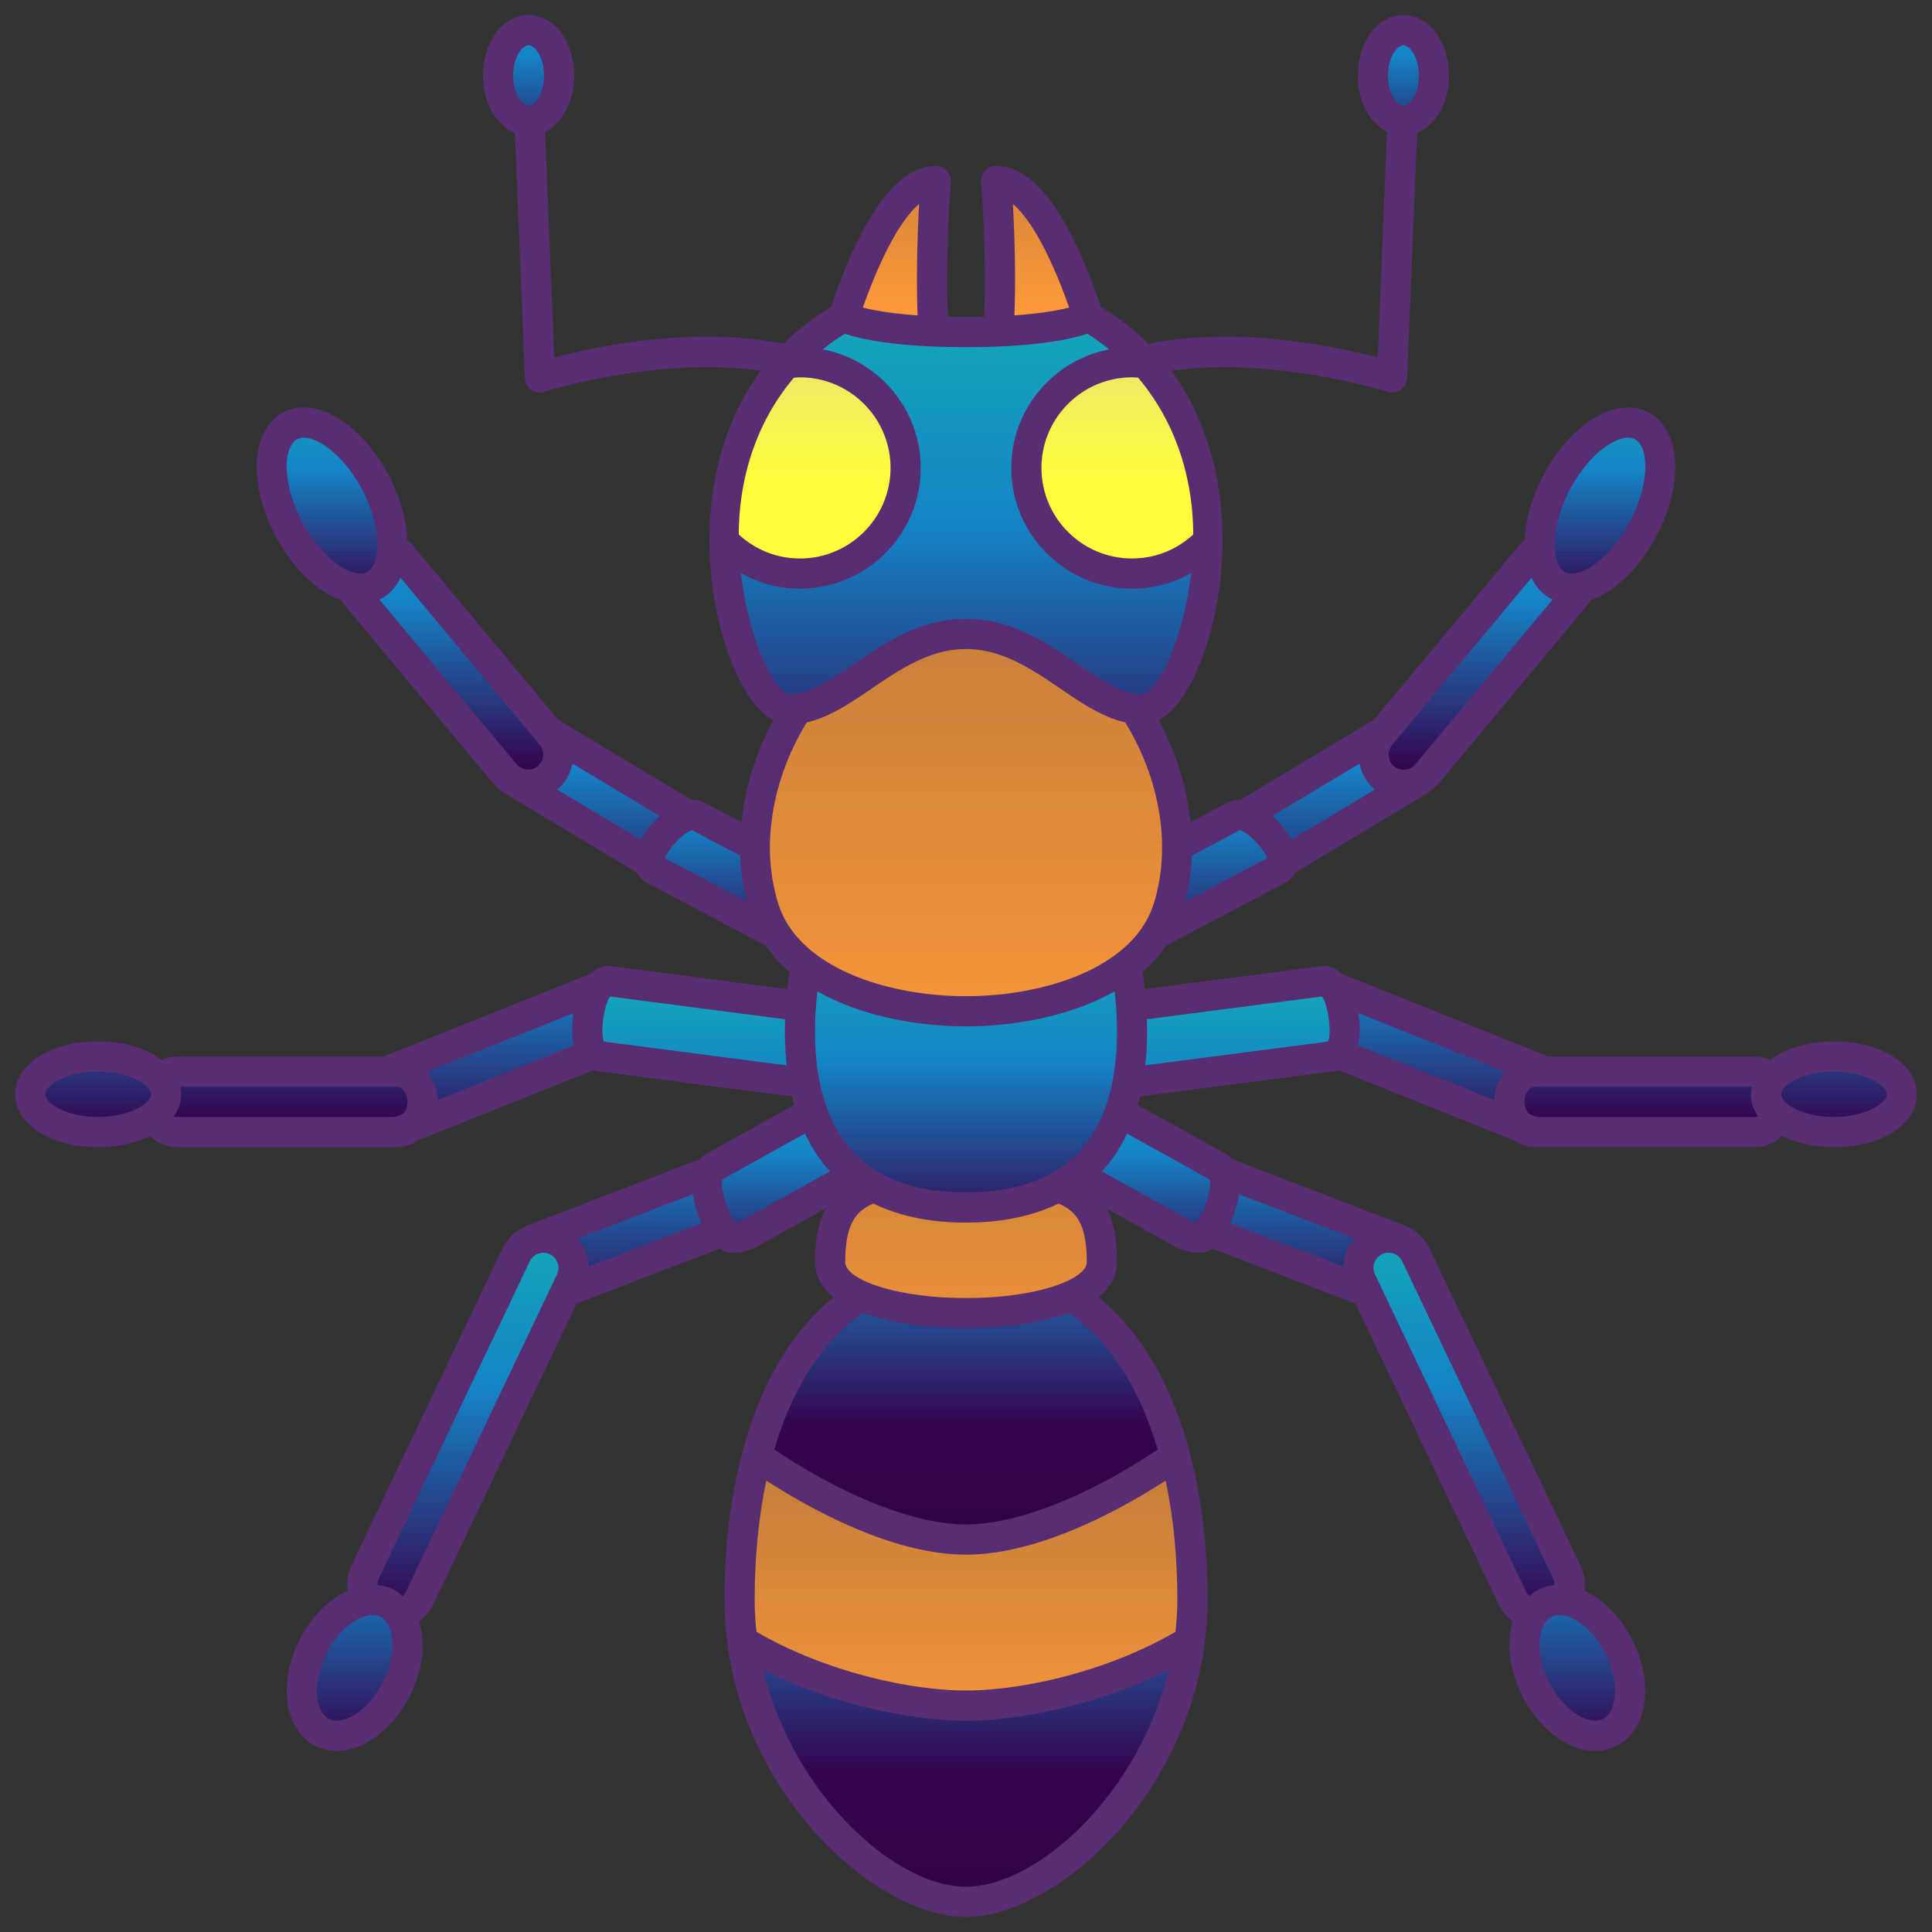 <svg xmlns="http://www.w3.org/2000/svg" viewBox="0 0 128 128" id="Ant"><rect x="0" y="0" width="128" height="128" fill="#333333" stroke="none"/><linearGradient id="a" x1="88" x2="88" y1="30.995" y2="69.054" gradientUnits="userSpaceOnUse"><stop offset="0" stop-color="#ff2020" class="stopColora34f31 svgShape"></stop><stop offset=".177" stop-color="#14c5af" class="stopColor8d4026 svgShape"></stop><stop offset=".522" stop-color="#1483c5" class="stopColor672712 svgShape"></stop><stop offset=".8" stop-color="#350650" class="stopColor501706 svgShape"></stop><stop offset=".974" stop-color="#2e0247" class="stopColor471102 svgShape"></stop></linearGradient><path fill="url(#a)" d="M83.002 58c.35 0 .705-.092 1.027-.285l10-6a2 2 0 0 0-2.058-3.43l-10 6A2 2 0 0 0 83.002 58z"></path><linearGradient id="b" x1="40" x2="40" y1="30.995" y2="69.054" gradientUnits="userSpaceOnUse"><stop offset="0" stop-color="#ff2020" class="stopColora34f31 svgShape"></stop><stop offset=".177" stop-color="#14c5af" class="stopColor8d4026 svgShape"></stop><stop offset=".522" stop-color="#1483c5" class="stopColor672712 svgShape"></stop><stop offset=".8" stop-color="#350650" class="stopColor501706 svgShape"></stop><stop offset=".974" stop-color="#2e0247" class="stopColor471102 svgShape"></stop></linearGradient><path fill="url(#b)" d="M44.998 58c-.35 0-.705-.092-1.027-.285l-10-6a2 2 0 0 1 2.058-3.43l10 6A2 2 0 0 1 44.998 58z"></path><linearGradient id="c" x1="30" x2="30" y1="19.302" y2="58.651" gradientUnits="userSpaceOnUse"><stop offset="0" stop-color="#ff2020" class="stopColora34f31 svgShape"></stop><stop offset=".177" stop-color="#14c5af" class="stopColor8d4026 svgShape"></stop><stop offset=".522" stop-color="#1483c5" class="stopColor672712 svgShape"></stop><stop offset=".8" stop-color="#350650" class="stopColor501706 svgShape"></stop><stop offset=".974" stop-color="#2e0247" class="stopColor471102 svgShape"></stop></linearGradient><path fill="url(#c)" d="M35.001 52a1.997 1.997 0 0 1-1.538-.72l-10-12a2 2 0 1 1 3.073-2.56l10 12A2 2 0 0 1 35.001 52z"></path><linearGradient id="d" x1="42.5" x2="42.5" y1="57.5" y2="94.864" gradientUnits="userSpaceOnUse"><stop offset="0" stop-color="#ff2020" class="stopColora34f31 svgShape"></stop><stop offset=".177" stop-color="#14c5af" class="stopColor8d4026 svgShape"></stop><stop offset=".522" stop-color="#1483c5" class="stopColor672712 svgShape"></stop><stop offset=".8" stop-color="#350650" class="stopColor501706 svgShape"></stop><stop offset=".974" stop-color="#2e0247" class="stopColor471102 svgShape"></stop></linearGradient><path fill="url(#d)" d="M36 86.001a2 2 0 0 1-.718-3.867l13-5a1.999 1.999 0 1 1 1.435 3.732l-13 5a1.984 1.984 0 0 1-.717.135z"></path><linearGradient id="e" x1="33.5" x2="33.5" y1="46.4" y2="83.01" gradientUnits="userSpaceOnUse"><stop offset="0" stop-color="#ff2020" class="stopColora34f31 svgShape"></stop><stop offset=".177" stop-color="#14c5af" class="stopColor8d4026 svgShape"></stop><stop offset=".522" stop-color="#1483c5" class="stopColor672712 svgShape"></stop><stop offset=".8" stop-color="#350650" class="stopColor501706 svgShape"></stop><stop offset=".974" stop-color="#2e0247" class="stopColor471102 svgShape"></stop></linearGradient><path fill="url(#e)" d="M26 75.001a2.003 2.003 0 0 1-.743-3.859l15-6a2.006 2.006 0 0 1 2.6 1.114 2.002 2.002 0 0 1-1.114 2.601l-15 6a2.007 2.007 0 0 1-.743.144z"></path><linearGradient id="f" x1="48.457" x2="48.457" y1="53.638" y2="88.417" gradientUnits="userSpaceOnUse"><stop offset="0" stop-color="#ff2020" class="stopColora34f31 svgShape"></stop><stop offset=".177" stop-color="#14c5af" class="stopColor8d4026 svgShape"></stop><stop offset=".522" stop-color="#1483c5" class="stopColor672712 svgShape"></stop><stop offset=".8" stop-color="#350650" class="stopColor501706 svgShape"></stop><stop offset=".974" stop-color="#2e0247" class="stopColor471102 svgShape"></stop></linearGradient><path fill="url(#f)" d="M55.436 72a2.64 2.64 0 0 1-.342-.022L39.69 69.974c-1.405-.183-.73-5.146.679-4.969l15.403 2.005c1.405.183 2.393 1.444 2.205 2.815-.172 1.26-1.274 2.175-2.541 2.175z"></path><linearGradient id="g" x1="50" x2="50" y1="37.491" y2="70.343" gradientUnits="userSpaceOnUse"><stop offset="0" stop-color="#ff2020" class="stopColora34f31 svgShape"></stop><stop offset=".177" stop-color="#14c5af" class="stopColor8d4026 svgShape"></stop><stop offset=".522" stop-color="#1483c5" class="stopColor672712 svgShape"></stop><stop offset=".8" stop-color="#350650" class="stopColor501706 svgShape"></stop><stop offset=".974" stop-color="#2e0247" class="stopColor471102 svgShape"></stop></linearGradient><path fill="url(#g)" d="M54.338 63a3.16 3.16 0 0 1-1.473-.354l-9.574-5.059c-1.222-.646 1.729-4.153 2.95-3.508l9.574 5.059c1.222.646 1.553 1.955.738 2.923-.512.61-1.356.939-2.215.939z"></path><linearGradient id="h" x1="53.422" x2="53.422" y1="61.5" y2="90.357" gradientUnits="userSpaceOnUse"><stop offset="0" stop-color="#ff2020" class="stopColora34f31 svgShape"></stop><stop offset=".177" stop-color="#14c5af" class="stopColor8d4026 svgShape"></stop><stop offset=".522" stop-color="#1483c5" class="stopColor672712 svgShape"></stop><stop offset=".8" stop-color="#350650" class="stopColor501706 svgShape"></stop><stop offset=".974" stop-color="#2e0247" class="stopColor471102 svgShape"></stop></linearGradient><path fill="url(#h)" d="M48.503 82c-.879 0-2.423-4.014-1.216-4.685l8.999-4.999a2.499 2.499 0 1 1 2.427 4.371l-8.999 4.999a2.492 2.492 0 0 1-1.211.314z"></path><linearGradient id="i" x1="31" x2="31" y1="64.167" y2="117.604" gradientUnits="userSpaceOnUse"><stop offset="0" stop-color="#ff2020" class="stopColora34f31 svgShape"></stop><stop offset=".177" stop-color="#14c5af" class="stopColor8d4026 svgShape"></stop><stop offset=".522" stop-color="#1483c5" class="stopColor672712 svgShape"></stop><stop offset=".8" stop-color="#350650" class="stopColor501706 svgShape"></stop><stop offset=".974" stop-color="#2e0247" class="stopColor471102 svgShape"></stop></linearGradient><path fill="url(#i)" d="M25.999 107a2 2 0 0 1-1.804-2.86l10-21a2 2 0 0 1 3.612 1.721l-10 21A2.005 2.005 0 0 1 25.999 107z"></path><linearGradient id="j" x1="19" x2="19" y1="42.688" y2="81.885" gradientUnits="userSpaceOnUse"><stop offset="0" stop-color="#ff2020" class="stopColora34f31 svgShape"></stop><stop offset=".177" stop-color="#14c5af" class="stopColor8d4026 svgShape"></stop><stop offset=".522" stop-color="#1483c5" class="stopColor672712 svgShape"></stop><stop offset=".8" stop-color="#350650" class="stopColor501706 svgShape"></stop><stop offset=".974" stop-color="#2e0247" class="stopColor471102 svgShape"></stop></linearGradient><path fill="url(#j)" d="M26.286 75H11.714C10.768 75 10 74.104 10 73s.768-2 1.714-2h14.571c.947 0 1.715.896 1.715 2s-.768 2-1.714 2z"></path><linearGradient id="k" x1="6.5" x2="6.5" y1="45.286" y2="82.052" gradientUnits="userSpaceOnUse"><stop offset="0" stop-color="#ff2020" class="stopColora34f31 svgShape"></stop><stop offset=".177" stop-color="#14c5af" class="stopColor8d4026 svgShape"></stop><stop offset=".522" stop-color="#1483c5" class="stopColor672712 svgShape"></stop><stop offset=".8" stop-color="#350650" class="stopColor501706 svgShape"></stop><stop offset=".974" stop-color="#2e0247" class="stopColor471102 svgShape"></stop></linearGradient><ellipse cx="6.5" cy="72.5" fill="url(#k)" rx="4.5" ry="2.5"></ellipse><linearGradient id="l" x1="23.5" x2="23.5" y1="82.5" y2="123.899" gradientUnits="userSpaceOnUse"><stop offset="0" stop-color="#ff2020" class="stopColora34f31 svgShape"></stop><stop offset=".177" stop-color="#14c5af" class="stopColor8d4026 svgShape"></stop><stop offset=".522" stop-color="#1483c5" class="stopColor672712 svgShape"></stop><stop offset=".8" stop-color="#350650" class="stopColor501706 svgShape"></stop><stop offset=".974" stop-color="#2e0247" class="stopColor471102 svgShape"></stop></linearGradient><path fill="url(#l)" d="M25.791 106.301c-1.461-.893-3.672.264-4.937 2.583-1.265 2.319-1.107 4.922.354 5.814s3.672-.264 4.937-2.582c1.266-2.319 1.107-4.922-.354-5.815z"></path><linearGradient id="m" x1="22" x2="22" y1="15.59" y2="45.5" gradientUnits="userSpaceOnUse"><stop offset="0" stop-color="#ff2020" class="stopColora34f31 svgShape"></stop><stop offset=".177" stop-color="#14c5af" class="stopColor8d4026 svgShape"></stop><stop offset=".522" stop-color="#1483c5" class="stopColor672712 svgShape"></stop><stop offset=".8" stop-color="#350650" class="stopColor501706 svgShape"></stop><stop offset=".974" stop-color="#2e0247" class="stopColor471102 svgShape"></stop></linearGradient><path fill="url(#m)" d="M24.88 31.985c-1.533-2.919-4.065-4.607-5.656-3.77-1.591.837-1.638 3.882-.105 6.801s4.065 4.607 5.656 3.77c1.591-.837 1.638-3.882.105-6.801z"></path><linearGradient id="n" x1="85.5" x2="85.5" y1="57.5" y2="94.864" gradientUnits="userSpaceOnUse"><stop offset="0" stop-color="#ff2020" class="stopColora34f31 svgShape"></stop><stop offset=".177" stop-color="#14c5af" class="stopColor8d4026 svgShape"></stop><stop offset=".522" stop-color="#1483c5" class="stopColor672712 svgShape"></stop><stop offset=".8" stop-color="#350650" class="stopColor501706 svgShape"></stop><stop offset=".974" stop-color="#2e0247" class="stopColor471102 svgShape"></stop></linearGradient><path fill="url(#n)" d="M92 86.001a2 2 0 0 0 .718-3.867l-13-5a1.999 1.999 0 1 0-1.435 3.732l13 5c.235.091.478.135.717.135z"></path><linearGradient id="o" x1="94.5" x2="94.5" y1="46.4" y2="83.01" gradientUnits="userSpaceOnUse"><stop offset="0" stop-color="#ff2020" class="stopColora34f31 svgShape"></stop><stop offset=".177" stop-color="#14c5af" class="stopColor8d4026 svgShape"></stop><stop offset=".522" stop-color="#1483c5" class="stopColor672712 svgShape"></stop><stop offset=".8" stop-color="#350650" class="stopColor501706 svgShape"></stop><stop offset=".974" stop-color="#2e0247" class="stopColor471102 svgShape"></stop></linearGradient><path fill="url(#o)" d="M102 75.001a2.003 2.003 0 0 0 .743-3.859l-15-6a2.006 2.006 0 0 0-2.6 1.114 2.002 2.002 0 0 0 1.114 2.601l15 6c.244.097.495.144.743.144z"></path><linearGradient id="p" x1="79.543" x2="79.543" y1="53.638" y2="88.417" gradientUnits="userSpaceOnUse"><stop offset="0" stop-color="#ff2020" class="stopColora34f31 svgShape"></stop><stop offset=".177" stop-color="#14c5af" class="stopColor8d4026 svgShape"></stop><stop offset=".522" stop-color="#1483c5" class="stopColor672712 svgShape"></stop><stop offset=".8" stop-color="#350650" class="stopColor501706 svgShape"></stop><stop offset=".974" stop-color="#2e0247" class="stopColor471102 svgShape"></stop></linearGradient><path fill="url(#p)" d="M72.564 72c.113 0 .227-.007.342-.022l15.403-2.005c1.405-.183.73-5.146-.679-4.969l-15.403 2.005c-1.405.183-2.393 1.444-2.205 2.815.173 1.261 1.275 2.176 2.542 2.176z"></path><linearGradient id="q" x1="78" x2="78" y1="37.491" y2="70.343" gradientUnits="userSpaceOnUse"><stop offset="0" stop-color="#ff2020" class="stopColora34f31 svgShape"></stop><stop offset=".177" stop-color="#14c5af" class="stopColor8d4026 svgShape"></stop><stop offset=".522" stop-color="#1483c5" class="stopColor672712 svgShape"></stop><stop offset=".8" stop-color="#350650" class="stopColor501706 svgShape"></stop><stop offset=".974" stop-color="#2e0247" class="stopColor471102 svgShape"></stop></linearGradient><path fill="url(#q)" d="M73.662 63a3.16 3.16 0 0 0 1.473-.354l9.574-5.059c1.222-.646-1.729-4.153-2.95-3.508l-9.574 5.059c-1.222.646-1.553 1.955-.738 2.923.512.61 1.356.939 2.215.939z"></path><linearGradient id="r" x1="74.579" x2="74.579" y1="61.5" y2="90.357" gradientUnits="userSpaceOnUse"><stop offset="0" stop-color="#ff2020" class="stopColora34f31 svgShape"></stop><stop offset=".177" stop-color="#14c5af" class="stopColor8d4026 svgShape"></stop><stop offset=".522" stop-color="#1483c5" class="stopColor672712 svgShape"></stop><stop offset=".8" stop-color="#350650" class="stopColor501706 svgShape"></stop><stop offset=".974" stop-color="#2e0247" class="stopColor471102 svgShape"></stop></linearGradient><path fill="url(#r)" d="M79.497 82c.879 0 2.423-4.014 1.216-4.685l-8.999-4.999a2.499 2.499 0 1 0-2.427 4.371l8.999 4.999c.384.213.801.314 1.211.314z"></path><linearGradient id="s" x1="97" x2="97" y1="64.167" y2="117.604" gradientUnits="userSpaceOnUse"><stop offset="0" stop-color="#ff2020" class="stopColora34f31 svgShape"></stop><stop offset=".177" stop-color="#14c5af" class="stopColor8d4026 svgShape"></stop><stop offset=".522" stop-color="#1483c5" class="stopColor672712 svgShape"></stop><stop offset=".8" stop-color="#350650" class="stopColor501706 svgShape"></stop><stop offset=".974" stop-color="#2e0247" class="stopColor471102 svgShape"></stop></linearGradient><path fill="url(#s)" d="M102.001 107a2 2 0 0 0 1.804-2.86l-10-21a2 2 0 0 0-3.612 1.721l10 21a2.005 2.005 0 0 0 1.808 1.139z"></path><linearGradient id="t" x1="109" x2="109" y1="42.688" y2="81.885" gradientUnits="userSpaceOnUse"><stop offset="0" stop-color="#ff2020" class="stopColora34f31 svgShape"></stop><stop offset=".177" stop-color="#14c5af" class="stopColor8d4026 svgShape"></stop><stop offset=".522" stop-color="#1483c5" class="stopColor672712 svgShape"></stop><stop offset=".8" stop-color="#350650" class="stopColor501706 svgShape"></stop><stop offset=".974" stop-color="#2e0247" class="stopColor471102 svgShape"></stop></linearGradient><path fill="url(#t)" d="M101.714 75h14.571c.947 0 1.714-.896 1.714-2s-.768-2-1.714-2h-14.571c-.947 0-1.714.896-1.714 2s.768 2 1.714 2z"></path><linearGradient id="u" x1="98" x2="98" y1="19.302" y2="58.651" gradientUnits="userSpaceOnUse"><stop offset="0" stop-color="#ff2020" class="stopColora34f31 svgShape"></stop><stop offset=".177" stop-color="#14c5af" class="stopColor8d4026 svgShape"></stop><stop offset=".522" stop-color="#1483c5" class="stopColor672712 svgShape"></stop><stop offset=".8" stop-color="#350650" class="stopColor501706 svgShape"></stop><stop offset=".974" stop-color="#2e0247" class="stopColor471102 svgShape"></stop></linearGradient><path fill="url(#u)" d="M92.999 52c.573 0 1.142-.245 1.538-.72l10-12a2 2 0 1 0-3.073-2.56l-10 12A2 2 0 0 0 92.999 52z"></path><linearGradient id="v" x1="121.5" x2="121.5" y1="45.286" y2="82.052" gradientUnits="userSpaceOnUse"><stop offset="0" stop-color="#ff2020" class="stopColora34f31 svgShape"></stop><stop offset=".177" stop-color="#14c5af" class="stopColor8d4026 svgShape"></stop><stop offset=".522" stop-color="#1483c5" class="stopColor672712 svgShape"></stop><stop offset=".8" stop-color="#350650" class="stopColor501706 svgShape"></stop><stop offset=".974" stop-color="#2e0247" class="stopColor471102 svgShape"></stop></linearGradient><ellipse cx="121.5" cy="72.5" fill="url(#v)" rx="4.5" ry="2.5"></ellipse><linearGradient id="w" x1="106" x2="106" y1="15.59" y2="45.5" gradientUnits="userSpaceOnUse"><stop offset="0" stop-color="#ff2020" class="stopColora34f31 svgShape"></stop><stop offset=".177" stop-color="#14c5af" class="stopColor8d4026 svgShape"></stop><stop offset=".522" stop-color="#1483c5" class="stopColor672712 svgShape"></stop><stop offset=".8" stop-color="#350650" class="stopColor501706 svgShape"></stop><stop offset=".974" stop-color="#2e0247" class="stopColor471102 svgShape"></stop></linearGradient><path fill="url(#w)" d="M103.12 31.985c1.533-2.919 4.065-4.607 5.656-3.77 1.591.837 1.638 3.882.105 6.801s-4.065 4.607-5.656 3.77-1.638-3.882-.105-6.801z"></path><linearGradient id="x" x1="64" x2="64" y1="75.132" y2="127.943" gradientUnits="userSpaceOnUse"><stop offset="0" stop-color="#ff2020" class="stopColora34f31 svgShape"></stop><stop offset=".177" stop-color="#14c5af" class="stopColor8d4026 svgShape"></stop><stop offset=".522" stop-color="#1483c5" class="stopColor672712 svgShape"></stop><stop offset=".8" stop-color="#350650" class="stopColor501706 svgShape"></stop><stop offset=".974" stop-color="#2e0247" class="stopColor471102 svgShape"></stop></linearGradient><path fill="url(#x)" d="M64 84c-11 0-15 11-15 22s9 20 15 20 15-9 15-20-4-22-15-22z"></path><linearGradient id="y" x1="64" x2="64" y1="58.251" y2="103.347" gradientUnits="userSpaceOnUse"><stop offset="0" stop-color="#ff2020" class="stopColora34f31 svgShape"></stop><stop offset=".177" stop-color="#14c5af" class="stopColor8d4026 svgShape"></stop><stop offset=".522" stop-color="#1483c5" class="stopColor672712 svgShape"></stop><stop offset=".8" stop-color="#350650" class="stopColor501706 svgShape"></stop><stop offset=".974" stop-color="#2e0247" class="stopColor471102 svgShape"></stop></linearGradient><path fill="url(#y)" d="M64 84c-7.727 0-11.996 5.43-13.855 12.473C54.374 99.404 59.739 102 64 102s9.626-2.596 13.855-5.527C75.996 89.43 71.727 84 64 84z"></path><linearGradient id="z" x1="64" x2="64" y1="89.333" y2="117.768" gradientUnits="userSpaceOnUse"><stop offset="0" stop-color="#ad723a" class="stopColorad693a svgShape"></stop><stop offset="1" stop-color="#ff9a3a" class="stopColord89564 svgShape"></stop></linearGradient><path fill="url(#z)" d="M77.855 96.473C73.626 99.404 68.261 102 64 102s-9.626-2.596-13.855-5.527C49.358 99.456 49 102.727 49 106c0 .935.086 1.848.209 2.75C53.865 111.583 59.877 113 64 113s10.135-1.417 14.791-4.25c.123-.902.209-1.815.209-2.75 0-3.273-.358-6.544-1.145-9.527z"></path><linearGradient id="A" x1="64" x2="64" y1="60.93" y2="96.156" gradientUnits="userSpaceOnUse"><stop offset="0" stop-color="#ad723a" class="stopColorad693a svgShape"></stop><stop offset="1" stop-color="#ff9a3a" class="stopColord89564 svgShape"></stop></linearGradient><path fill="url(#A)" d="M64 78c-7 0-9 1.125-9 5.625s18 4.5 18 0S71 78 64 78z"></path><linearGradient id="B" x1="64" x2="64" y1="48.873" y2="90.138" gradientUnits="userSpaceOnUse"><stop offset="0" stop-color="#ff2020" class="stopColora34f31 svgShape"></stop><stop offset=".177" stop-color="#14c5af" class="stopColor8d4026 svgShape"></stop><stop offset=".522" stop-color="#1483c5" class="stopColor672712 svgShape"></stop><stop offset=".8" stop-color="#350650" class="stopColor501706 svgShape"></stop><stop offset=".974" stop-color="#2e0247" class="stopColor471102 svgShape"></stop></linearGradient><path fill="url(#B)" d="M74.185 62h-20.37S48.722 80 64 80s10.185-18 10.185-18z"></path><linearGradient id="C" x1="64" x2="64" y1="26.364" y2="72.723" gradientUnits="userSpaceOnUse"><stop offset="0" stop-color="#ad723a" class="stopColorad693a svgShape"></stop><stop offset="1" stop-color="#ff9a3a" class="stopColord89564 svgShape"></stop></linearGradient><path fill="url(#C)" d="M64 40c-8.606 0-16.255 11.103-13.386 20.187 2.869 9.084 23.904 9.084 26.773 0C80.255 51.103 72.606 40 64 40z"></path><linearGradient id="D" x1="59" x2="59" y1="4.268" y2="20.838" gradientUnits="userSpaceOnUse"><stop offset="0" stop-color="#ad723a" class="stopColorad693a svgShape"></stop><stop offset="1" stop-color="#ff9a3a" class="stopColord89564 svgShape"></stop></linearGradient><path fill="url(#D)" d="M55 24s3-12 7-12c0 0-1 12 1 16l-8-1.333V24z"></path><linearGradient id="E" x1="69" x2="69" y1="4.268" y2="20.838" gradientUnits="userSpaceOnUse"><stop offset="0" stop-color="#ad723a" class="stopColorad693a svgShape"></stop><stop offset="1" stop-color="#ff9a3a" class="stopColord89564 svgShape"></stop></linearGradient><path fill="url(#E)" d="M73 24s-3-12-7-12c0 0 1 12-1 16l8-1.333V24z"></path><linearGradient id="F" x1="64" x2="64" y1="-3.527" y2="69.944" gradientUnits="userSpaceOnUse"><stop offset="0" stop-color="#ff2020" class="stopColora34f31 svgShape"></stop><stop offset=".177" stop-color="#14c5af" class="stopColor8d4026 svgShape"></stop><stop offset=".522" stop-color="#1483c5" class="stopColor672712 svgShape"></stop><stop offset=".8" stop-color="#350650" class="stopColor501706 svgShape"></stop><stop offset=".974" stop-color="#2e0247" class="stopColor471102 svgShape"></stop></linearGradient><path fill="url(#F)" d="M72.103 21S70.302 22 64 22s-8.103-1-8.103-1c-12.605 7-7.203 26-3.602 26S59 42 64 42s8.103 5 11.705 5 9.004-19-3.602-26z"></path><linearGradient id="G" x1="35.02" x2="35.02" y1="-10.293" y2="16.568" gradientUnits="userSpaceOnUse"><stop offset="0" stop-color="#ff2020" class="stopColora34f31 svgShape"></stop><stop offset=".177" stop-color="#14c5af" class="stopColor8d4026 svgShape"></stop><stop offset=".522" stop-color="#1483c5" class="stopColor672712 svgShape"></stop><stop offset=".8" stop-color="#350650" class="stopColor501706 svgShape"></stop><stop offset=".974" stop-color="#2e0247" class="stopColor471102 svgShape"></stop></linearGradient><ellipse cx="35.02" cy="5" fill="url(#G)" rx="2.02" ry="3"></ellipse><linearGradient id="H" x1="104.5" x2="104.5" y1="82.5" y2="123.899" gradientUnits="userSpaceOnUse"><stop offset="0" stop-color="#ff2020" class="stopColora34f31 svgShape"></stop><stop offset=".177" stop-color="#14c5af" class="stopColor8d4026 svgShape"></stop><stop offset=".522" stop-color="#1483c5" class="stopColor672712 svgShape"></stop><stop offset=".8" stop-color="#350650" class="stopColor501706 svgShape"></stop><stop offset=".974" stop-color="#2e0247" class="stopColor471102 svgShape"></stop></linearGradient><path fill="url(#H)" d="M102.209 106.301c1.461-.893 3.672.264 4.937 2.583 1.265 2.319 1.107 4.922-.354 5.814-1.461.893-3.672-.264-4.937-2.582-1.266-2.319-1.107-4.922.354-5.815z"></path><linearGradient id="I" x1="92.98" x2="92.98" y1="-10.293" y2="16.568" gradientUnits="userSpaceOnUse"><stop offset="0" stop-color="#ff2020" class="stopColora34f31 svgShape"></stop><stop offset=".177" stop-color="#14c5af" class="stopColor8d4026 svgShape"></stop><stop offset=".522" stop-color="#1483c5" class="stopColor672712 svgShape"></stop><stop offset=".8" stop-color="#350650" class="stopColor501706 svgShape"></stop><stop offset=".974" stop-color="#2e0247" class="stopColor471102 svgShape"></stop></linearGradient><ellipse cx="92.98" cy="5" fill="url(#I)" rx="2.02" ry="3"></ellipse><linearGradient id="J" x1="54.003" x2="54.003" y1="11.211" y2="42.204" gradientUnits="userSpaceOnUse"><stop offset="0" stop-color="#d4beaa" class="stopColord4c8aa svgShape"></stop><stop offset=".667" stop-color="#fdff3d" class="stopColore2d6bc svgShape"></stop></linearGradient><path fill="url(#J)" d="M53 24c-.332 0-.656.031-.976.076-3.012 3.373-4.052 7.777-4.018 11.825A6.976 6.976 0 0 0 53 38a7 7 0 1 0 0-14z"></path><linearGradient id="K" x1="73.997" x2="73.997" y1="11.211" y2="42.204" gradientUnits="userSpaceOnUse"><stop offset="0" stop-color="#d4beaa" class="stopColord4c8aa svgShape"></stop><stop offset=".667" stop-color="#fdff3d" class="stopColore2d6bc svgShape"></stop></linearGradient><path fill="url(#K)" d="M75 24c.332 0 .656.031.976.076 3.012 3.373 4.052 7.777 4.018 11.825A6.976 6.976 0 0 1 75 38a7 7 0 1 1 0-14z"></path><path fill="#592d72" d="M121.5 69c-1.743 0-3.228.476-4.221 1.232a2.497 2.497 0 0 0-.993-.232h-13.763c-.032-.017-.055-.045-.089-.059l-13.541-5.416c-.398-.391-.87-.585-1.391-.512l-11.664 1.518a28.134 28.134 0 0 0-.148-1.142 9.093 9.093 0 0 0 1.584-1.749c.012-.006.025-.008.037-.014l7.865-4.156a1.5 1.5 0 0 0 .642-.663l8.725-5.235c.026-.016.041-.042.065-.059.256-.164.497-.353.696-.592l10.001-12.001c.044-.054.075-.114.115-.169 1.622-.581 3.234-2.155 4.345-4.27 1.817-3.46 1.586-7.04-.524-8.15-.721-.38-1.578-.434-2.476-.153-1.684.522-3.377 2.146-4.531 4.343-.766 1.459-1.164 2.938-1.214 4.246-.113.1-.229.199-.325.314l-9.674 11.61-8.854 5.313a1.72 1.72 0 0 0-.876.194l-2.414 1.275c-.237-2.288-.948-4.594-2.115-6.751 1.614-.851 2.833-3.53 3.491-6.071 1.435-5.542.923-12.195-2.647-17.091 6.854-.956 14.231 1.367 14.312 1.394a1.005 1.005 0 0 0 .881-.134c.256-.179.414-.468.427-.779l.661-16.238C95.12 8.302 96 6.82 96 5c0-2.243-1.327-4-3.02-4s-3.02 1.757-3.02 4c0 1.729.792 3.159 1.928 3.728l-.609 14.959c-2.683-.711-9.182-2.109-15.199-.911a15.493 15.493 0 0 0-3.135-2.428C70.848 14.15 68.513 11 66 11a1 1 0 0 0-.997 1.083c.004.048.374 4.568.199 8.903-.382.008-.778.014-1.202.014s-.82-.006-1.202-.014c-.175-4.331.194-8.855.199-8.903A.998.998 0 0 0 62 11c-2.512 0-4.848 3.149-6.945 9.349a15.478 15.478 0 0 0-3.134 2.428c-6.019-1.198-12.517.2-15.199.911l-.61-14.96c1.137-.569 1.928-2 1.928-3.728 0-2.243-1.327-4-3.02-4S32 2.757 32 5c0 1.82.88 3.302 2.114 3.803l.661 16.238a1 1 0 0 0 1.307.911c.082-.026 7.46-2.349 14.312-1.394-3.57 4.895-4.083 11.549-2.647 17.09.658 2.54 1.877 5.219 3.49 6.07-1.166 2.157-1.878 4.464-2.114 6.752l-2.413-1.275a1.726 1.726 0 0 0-.876-.194L36.98 47.69l-9.675-11.61c-.096-.116-.212-.214-.325-.315-.05-1.308-.448-2.786-1.214-4.246-1.154-2.196-2.848-3.82-4.531-4.343-.9-.28-1.754-.227-2.476.153-2.111 1.11-2.341 4.69-.524 8.15 1.111 2.115 2.724 3.69 4.346 4.27.04.056.07.116.115.17l10 12c.2.239.44.428.696.592.024.018.039.044.065.059l8.725 5.235c.14.278.352.511.642.663l7.866 4.156c.012.006.025.008.037.014.447.65.981 1.231 1.584 1.75-.054.356-.104.739-.148 1.141L40.495 64.01c-.515-.063-.982.127-1.377.509l-13.55 5.419c-.035.014-.057.042-.089.059H11.714a2.48 2.48 0 0 0-.993.232C9.728 69.476 8.243 69 6.5 69 3.364 69 1 70.505 1 72.5S3.364 76 6.5 76c1.33 0 2.505-.283 3.436-.747.49.474 1.112.747 1.778.747h14.281l.005.001.01-.001h.275c.513 0 .987-.167 1.397-.441l11.643-4.657c.078.022.151.053.235.064l12.921 1.681c.045.187.089.374.142.56L46.8 76.442a1.739 1.739 0 0 0-.473.399c-.041.01-.082.005-.123.021L34.923 81.2c-.051.02-.095.054-.146.077-.137.061-.27.128-.396.209-.028.018-.061.028-.089.047-.024.016-.036.041-.057.059a2.97 2.97 0 0 0-.944 1.117l-10 21a2.996 2.996 0 0 0-.262 1.683c-1.185.543-2.292 1.619-3.053 3.012-1.541 2.823-1.228 5.963.711 7.147a3.074 3.074 0 0 0 1.619.449c.313 0 .636-.044.965-.132 1.441-.386 2.843-1.609 3.752-3.273.979-1.794 1.203-3.712.743-5.179a3 3 0 0 0 .942-1.126l9.486-19.92 9.485-3.648c.246.172.52.278.824.278.593 0 1.18-.152 1.697-.44l4.516-2.508C54.128 81.176 54 82.47 54 83.625c0 .685.268 1.539 1.237 2.319-2.808 2.264-4.876 5.816-6.065 10.31l-.006.024C48.405 99.164 48 102.431 48 106c0 11.982 9.706 21 16 21s16-9.018 16-21c0-3.568-.405-6.835-1.166-9.721a.943.943 0 0 0-.006-.025c-1.19-4.495-3.257-8.047-6.065-10.311C73.53 85.331 74 84.57 74 83.625c0-1.204-.118-2.464-.674-3.551l4.473 2.485a3.492 3.492 0 0 0 1.698.441c.304 0 .577-.106.823-.278l9.485 3.648 9.486 19.921c.215.45.543.833.942 1.125-.46 1.467-.236 3.385.743 5.179.909 1.664 2.311 2.888 3.752 3.273.329.088.651.132.965.132.582 0 1.13-.151 1.619-.449 1.939-1.185 2.252-4.324.711-7.147-.76-1.392-1.868-2.469-3.053-3.012a2.989 2.989 0 0 0-.262-1.683l-10-21a2.953 2.953 0 0 0-.945-1.119c-.021-.017-.033-.042-.056-.058-.027-.018-.059-.028-.087-.046a3.069 3.069 0 0 0-.405-.214c-.048-.022-.09-.055-.139-.074l-11.282-4.339c-.04-.015-.082-.011-.122-.021a1.704 1.704 0 0 0-.473-.399l-5.824-3.235c.053-.186.098-.373.143-.56l12.921-1.681c.084-.011.157-.042.235-.064l11.642 4.657c.41.275.885.442 1.398.442h.275l.01.001.005-.001h14.281c.666 0 1.289-.273 1.778-.747.932.466 2.107.749 3.437.749 3.136 0 5.5-1.505 5.5-3.5s-2.364-3.5-5.5-3.5zM92.98 3c.416 0 1.02.779 1.02 2s-.604 2-1.02 2-1.02-.779-1.02-2 .604-2 1.02-2zM35.02 3c.416 0 1.02.779 1.02 2s-.604 2-1.02 2S34 6.221 34 5s.604-2 1.02-2zm64.683 68.004a3.148 3.148 0 0 0-.692 1.878l-9.03-3.612c.121-.555.142-1.224.044-1.988-.007-.056-.02-.104-.028-.159l9.706 3.881zM91.08 52.305l.01.007-5.532 3.319a6.477 6.477 0 0 0-1.27-1.569l5.786-3.472c.129.648.459 1.26 1.006 1.715zm12.925-19.856c.885-1.685 2.202-3.005 3.354-3.362.386-.121.706-.115.951.013.942.496 1.008 2.933-.314 5.451-.885 1.685-2.202 3.005-3.354 3.362-.386.122-.706.116-.951-.013-.943-.496-1.008-2.932.314-5.451zm-2.537 5.827c.292.609.721 1.094 1.291 1.394.036.019.078.026.115.043L93.769 50.64a.999.999 0 1 1-1.537-1.279l9.236-11.085zM82.144 55.007c.512.098 1.572 1.209 1.809 1.849l-5.424 2.866c.248-.982.396-1.996.433-3.035l3.182-1.68zM75 25c.126 0 .258.006.398.017 2.099 2.476 3.63 5.968 3.658 10.39A5.94 5.94 0 0 1 75 37c-3.309 0-6-2.691-6-6s2.691-6 6-6zm-7.896-11.488c1.044.883 2.365 3.006 3.73 6.865-.674.174-1.827.391-3.627.518.106-2.839-.006-5.678-.103-7.383zm-6.208.001c-.097 1.705-.208 4.544-.102 7.382-1.804-.127-2.957-.345-3.628-.517 1.366-3.86 2.686-5.982 3.73-6.865zm-8.304 11.516c.136-.011.269-.029.408-.029 3.309 0 6 2.691 6 6s-2.691 6-6 6a5.943 5.943 0 0 1-4.056-1.592c.028-4.416 1.554-7.904 3.648-10.379zm-2.909 16.118a23.831 23.831 0 0 1-.594-3.172A7.934 7.934 0 0 0 53 39c4.411 0 8-3.589 8-8 0-3.893-2.797-7.141-6.485-7.852.479-.387.967-.739 1.461-1.038.97.334 3.294.89 8.024.89s7.054-.556 8.024-.89c.494.299.983.651 1.461 1.038C69.797 23.859 67 27.107 67 31c0 4.411 3.589 8 8 8a7.94 7.94 0 0 0 3.912-1.025 23.933 23.933 0 0 1-.594 3.172C77.422 44.604 76.104 46 75.705 46c-1.345 0-2.721-.937-4.314-2.021C69.338 42.583 67.013 41 64 41s-5.338 1.583-7.391 2.979C55.016 45.063 53.64 46 52.295 46c-.399 0-1.717-1.396-2.612-4.853zm3.771 6.71c1.489-.336 2.854-1.253 4.281-2.224C59.637 44.339 61.604 43 64 43s4.363 1.339 6.266 2.633c1.427.972 2.793 1.889 4.282 2.225 2.348 3.83 3.06 8.308 1.885 12.028C75.099 64.109 69.228 66 64 66s-11.099-1.891-12.433-6.114c-1.175-3.724-.462-8.198 1.887-12.029zm-11.012 7.774-5.532-3.319.01-.007a2.972 2.972 0 0 0 1.006-1.715l5.786 3.472a6.477 6.477 0 0 0-1.27 1.569zm-22.437-21.08c-1.322-2.519-1.257-4.955-.314-5.451a.935.935 0 0 1 .439-.1c.154 0 .325.028.512.087 1.152.357 2.469 1.678 3.354 3.362 1.322 2.519 1.257 4.955.314 5.451-.245.128-.564.134-.951.013-1.152-.357-2.469-1.678-3.354-3.362zm5.121 5.162c.037-.018.078-.024.115-.043.57-.3.998-.784 1.291-1.394l9.237 11.083a1.001 1.001 0 0 1-1.538 1.281l-9.105-10.927zm20.73 15.294 3.182 1.68c.036 1.039.185 2.052.434 3.035l-5.424-2.866c.236-.64 1.296-1.752 1.808-1.849zM64 68c3.21 0 6.937-.672 9.844-2.319.354 3.091.303 7.492-2.118 10.366C70.074 78.006 67.475 79 64 79c-3.473 0-6.071-.992-7.723-2.95-2.425-2.874-2.473-7.283-2.12-10.369C57.063 67.328 60.79 68 64 68zm8 15.625C72 84.748 68.714 86 64 86s-8-1.252-8-2.375c0-2.556.706-3.379 1.845-3.879.007-.003.01-.009.017-.012C59.567 80.567 61.612 81 64 81c2.383 0 4.423-.431 6.126-1.261 1.186.507 1.874 1.354 1.874 3.886zM38.019 69.269l-9.03 3.612a3.15 3.15 0 0 0-.692-1.878l9.706-3.882c-.008.055-.021.103-.028.159-.098.766-.077 1.435.044 1.989zM3 72.5c0-.598 1.396-1.5 3.5-1.5s3.5.902 3.5 1.5S8.604 74 6.5 74 3 73.098 3 72.5zm8.523 1.459c.302-.441.477-.931.477-1.459 0-.172-.04-.336-.074-.5h14.36c.387 0 .714.458.714 1 0 .334-.132.622-.318.805l-.308.123a.997.997 0 0 1-.369.072H11.714a.494.494 0 0 1-.191-.041zm28.486-4.952c-.25-.612.008-2.474.415-2.986l11.592 1.509c-.033.975-.007 2.008.108 3.055l-12.115-1.578zm-1.182 13.99a2.988 2.988 0 0 0-.551-.943l7.628-2.934c.032.214.073.437.137.683.033.129.177.652.434 1.238l-7.49 2.88a2.95 2.95 0 0 0-.158-.924zm-13.559 28.64c-.642 1.176-1.604 2.058-2.513 2.301-.402.108-.748.076-1.024-.093-.867-.529-1.079-2.5.002-4.481.642-1.176 1.604-2.058 2.513-2.301.156-.042.304-.062.442-.062.218 0 .413.052.582.155.867.529 1.079 2.499-.002 4.481zm1.635-6.207a.991.991 0 0 1-.232.311c-.118-.099-.225-.211-.359-.293a3.012 3.012 0 0 0-1.299-.427.999.999 0 0 1 .084-.451l10-21a.996.996 0 0 1 .567-.511l.002-.001a.997.997 0 0 1 1.276.607.999.999 0 0 1-.04.766l-9.999 20.999zm22.324-24.618a1.48 1.48 0 0 1-.507.172c-.449-.535-1.037-2.282-.859-2.845l5.471-3.039c.373.793.834 1.549 1.415 2.238.079.094.171.175.254.265l-5.774 3.209zM78 106c0 .715-.047 1.418-.122 2.112C73.285 110.786 67.644 112 64 112s-9.285-1.214-13.878-3.888A19.62 19.62 0 0 1 50 106c0-2.866.265-5.519.774-7.905C53.747 100.01 59.158 103 64 103c4.841 0 10.253-2.989 13.226-4.905.509 2.386.774 5.04.774 7.905zm-14 19c-4.683 0-11.458-6.115-13.427-14.358C55.186 112.951 60.467 114 64 114s8.814-1.049 13.427-3.358C75.458 118.885 68.683 125 64 125zm12.697-28.964C72.053 99.144 67.346 101 64 101c-3.347 0-8.054-1.856-12.698-4.964 1.202-4.091 3.208-7.221 5.888-9.051.106.039.193.082.306.119 1.732.578 4.042.896 6.504.896 2.343 0 4.882-.297 6.816-1.011 2.677 1.831 4.68 4.959 5.881 9.047zm12.476-13.039a2.977 2.977 0 0 0-.159.925l-7.49-2.88a8.747 8.747 0 0 0 .434-1.238c.064-.247.105-.47.137-.683l7.628 2.934c-.235.275-.425.59-.55.942zm17.095 26.366c1.082 1.981.869 3.952.002 4.481-.276.169-.621.201-1.024.093-.909-.243-1.872-1.125-2.513-2.301-1.082-1.981-.869-3.952-.002-4.481a1.09 1.09 0 0 1 .582-.155c.138 0 .286.021.442.062.908.244 1.871 1.126 2.513 2.301zm-3.366-4.794a.993.993 0 0 1 .085.452 3.039 3.039 0 0 0-1.299.427c-.134.082-.241.194-.359.293a.991.991 0 0 1-.232-.311l-10-21a.998.998 0 0 1 1.234-1.374l.006.002c.24.086.447.263.565.51l10 21.001zM80.139 78.14c.178.562-.41 2.31-.859 2.845a1.465 1.465 0 0 1-.508-.173l-5.774-3.207c.084-.092.176-.173.257-.268.58-.688 1.04-1.444 1.412-2.235l5.472 3.038zm-4.155-10.611 11.592-1.508c.407.513.665 2.374.415 2.986l-12.115 1.577c.115-1.046.142-2.08.108-3.055zM101.995 74a1.01 1.01 0 0 1-.366-.071l-.311-.124A1.132 1.132 0 0 1 101 73c0-.542.327-1 .714-1h14.36c-.034.164-.074.328-.074.5 0 .528.175 1.018.477 1.459a.49.49 0 0 1-.191.041h-14.291zm19.505 0c-2.104 0-3.5-.902-3.5-1.5s1.396-1.5 3.5-1.5 3.5.902 3.5 1.5-1.396 1.5-3.5 1.5z" class="color3a322b svgShape"></path></svg>